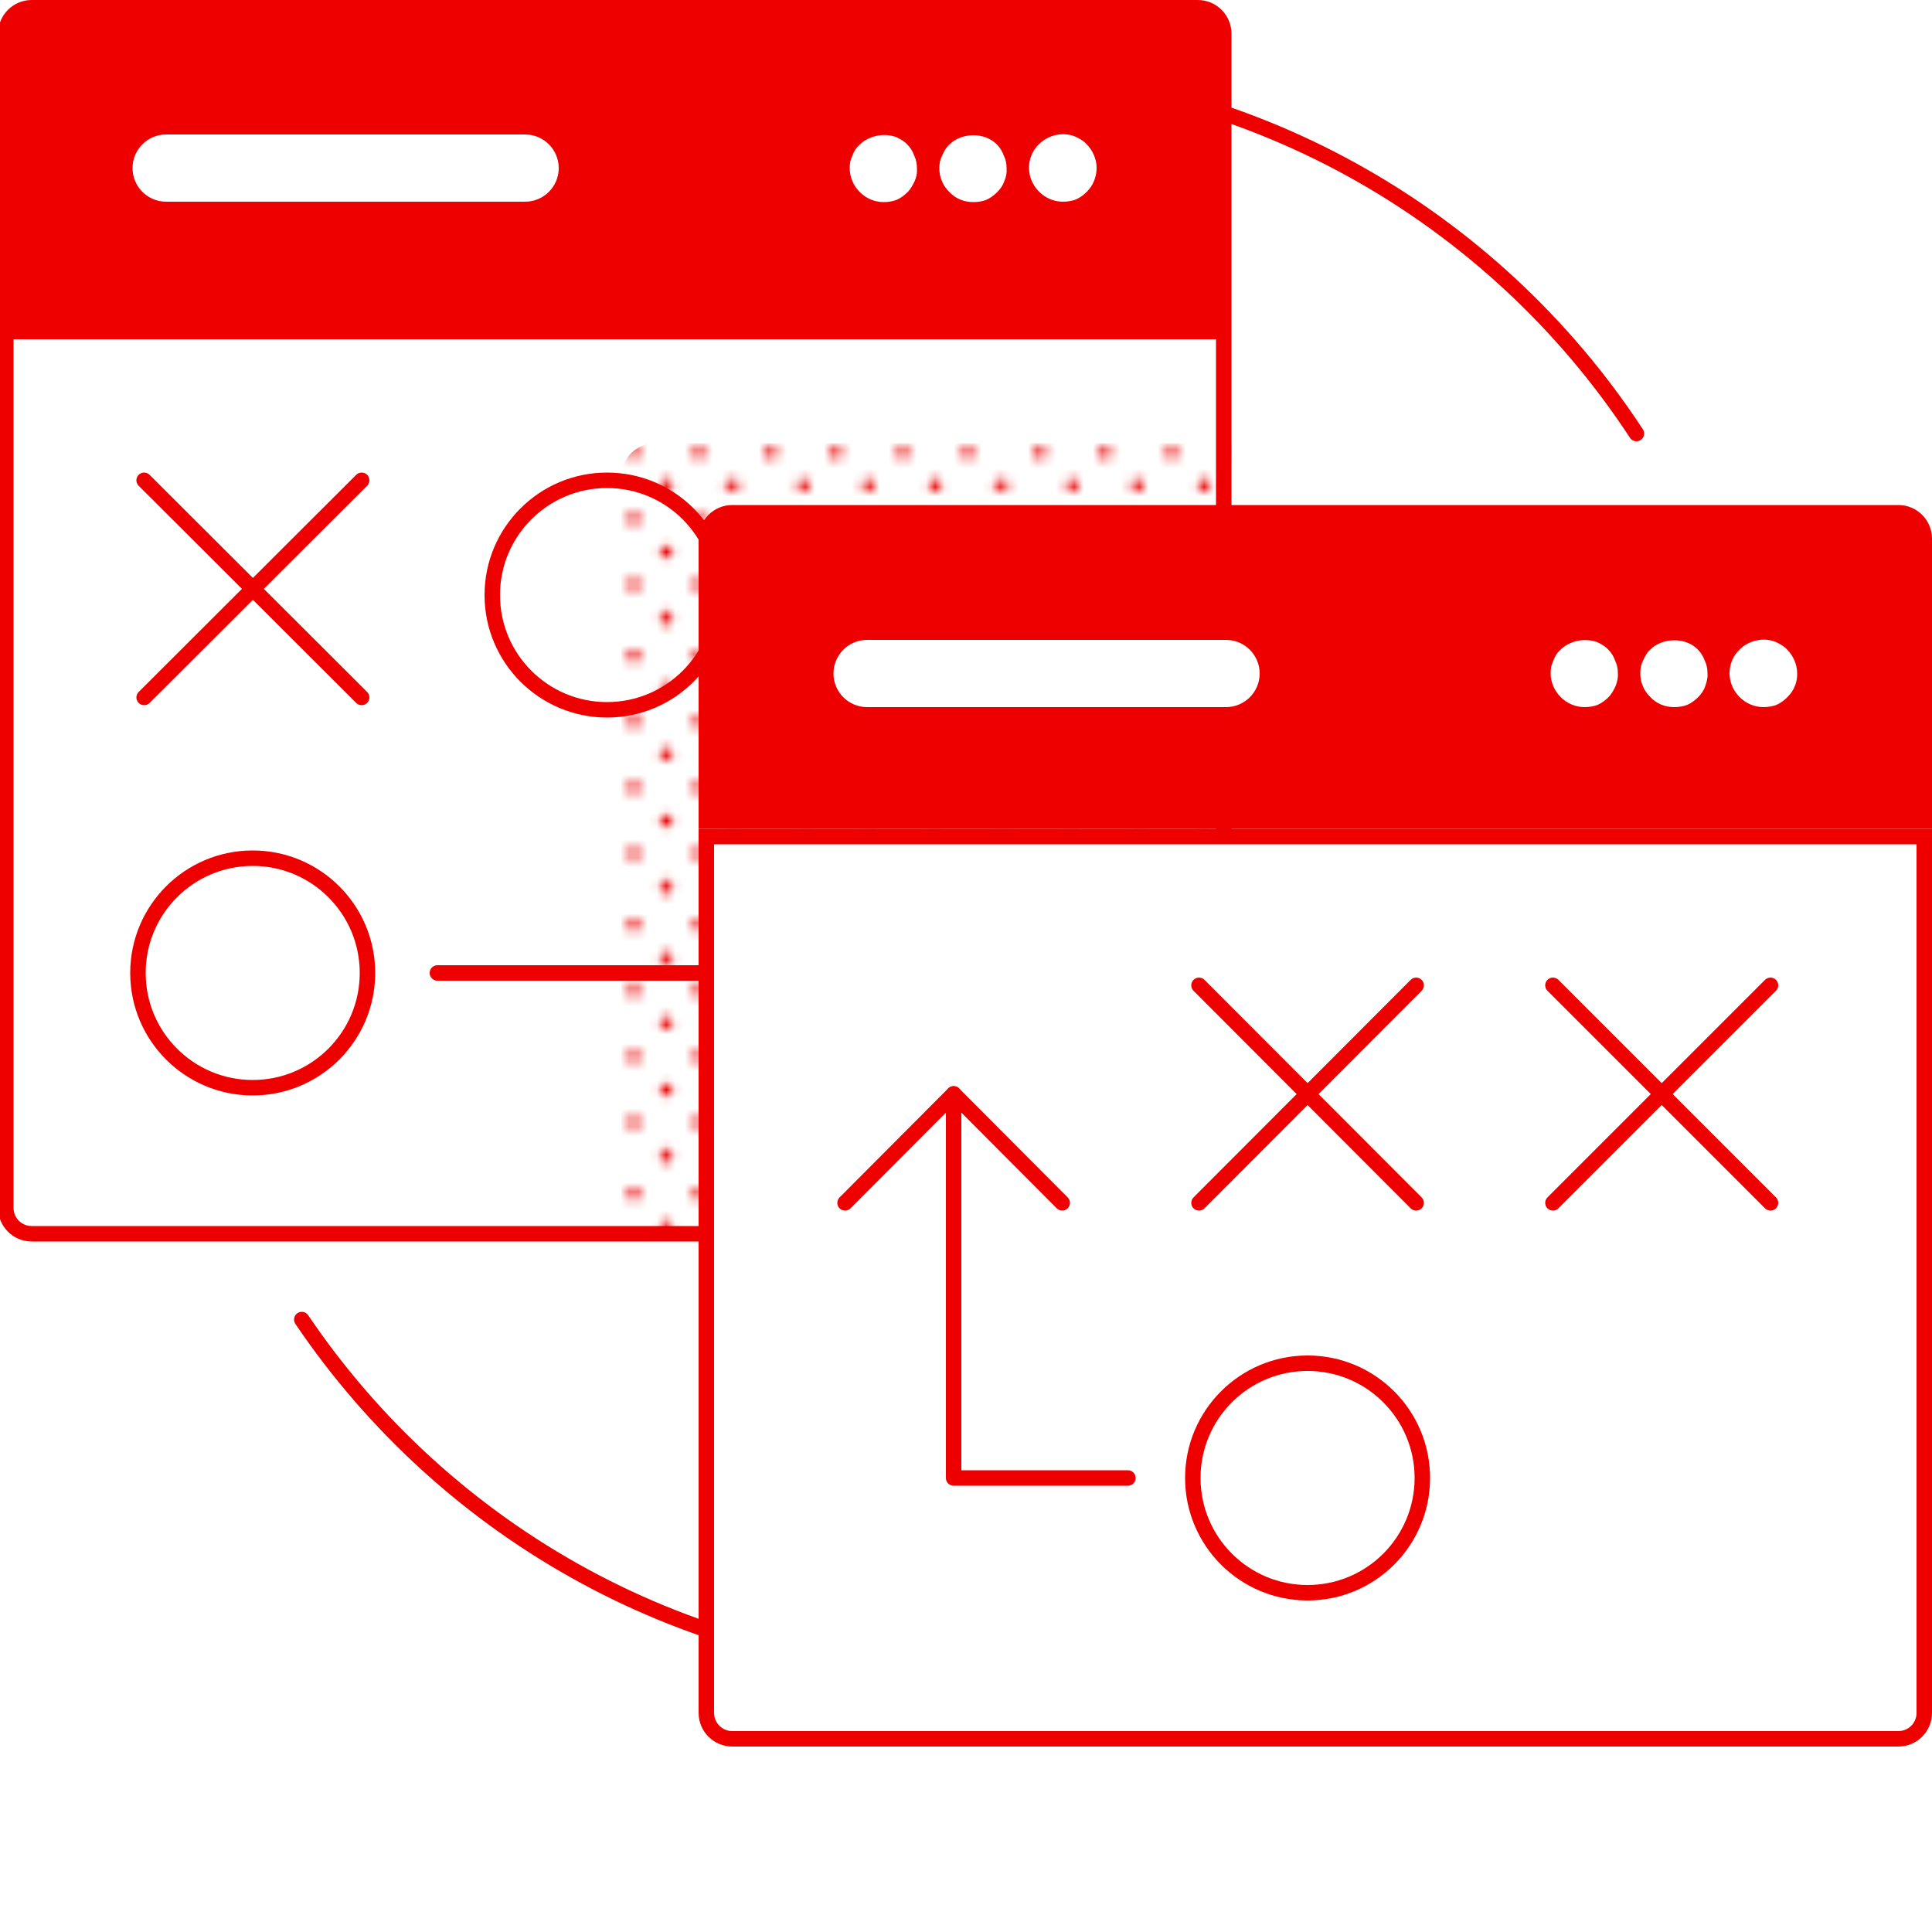 <?xml version="1.0" encoding="utf-8"?>
<!-- Generator: Adobe Illustrator 23.0.1, SVG Export Plug-In . SVG Version: 6.00 Build 0)  -->
<svg version="1.1" id="Layer_1" xmlns="http://www.w3.org/2000/svg" xmlns:xlink="http://www.w3.org/1999/xlink" x="0px" y="0px"
	 viewBox="0 0 500 500" style="enable-background:new 0 0 500 500;" xml:space="preserve">
<style type="text/css">
	.st0{fill:none;}
	.st1{fill:#E80000;}
	.st2{fill:#FFFFFF;}
	.st3{fill:none;stroke:#EE0000;stroke-width:4;stroke-linecap:round;stroke-linejoin:round;stroke-miterlimit:10;}
	.st4{fill:#EE0000;}
	.st5{clip-path:url(#SVGID_2_);fill:url(#SVGID_3_);}
	.st6{clip-path:url(#SVGID_5_);}
	.st7{fill:url(#SVGID_6_);}
</style>
<pattern  x="-1736.9" width="28.8" height="28.8" patternUnits="userSpaceOnUse" id="New_Pattern_6" viewBox="0 -30.2 28.8 28.8" style="overflow:visible;">
	<g>
		<rect y="-30.2" class="st0" width="28.8" height="28.8"/>
		<g>
			<g>
				<path class="st1" d="M29.5,0c0.4,0,0.7-0.3,0.7-0.7c0-0.4-0.3-0.7-0.7-0.7c-0.4,0-0.7,0.3-0.7,0.7C28.8-0.3,29.1,0,29.5,0z"/>
				<path class="st1" d="M22.5,0c0.4,0,0.7-0.3,0.7-0.7c0-0.4-0.3-0.7-0.7-0.7c-0.4,0-0.7,0.3-0.7,0.7C21.8-0.3,22.1,0,22.5,0z"/>
				<path class="st1" d="M29.5-7c0.4,0,0.7-0.3,0.7-0.7c0-0.4-0.3-0.7-0.7-0.7c-0.4,0-0.7,0.3-0.7,0.7C28.8-7.4,29.1-7,29.5-7z"/>
				<path class="st1" d="M22.5-7c0.4,0,0.7-0.3,0.7-0.7c0-0.4-0.3-0.7-0.7-0.7c-0.4,0-0.7,0.3-0.7,0.7C21.8-7.4,22.1-7,22.5-7z"/>
				<path class="st1" d="M19-3.5c0.4,0,0.7-0.3,0.7-0.7c0-0.4-0.3-0.7-0.7-0.7c-0.4,0-0.7,0.3-0.7,0.7C18.3-3.8,18.6-3.5,19-3.5z"/>
				<path class="st1" d="M26-3.5c0.4,0,0.7-0.3,0.7-0.7c0-0.4-0.3-0.7-0.7-0.7c-0.4,0-0.7,0.3-0.7,0.7C25.3-3.8,25.6-3.5,26-3.5z"/>
				<path class="st1" d="M19-10.6c0.4,0,0.7-0.3,0.7-0.7c0-0.4-0.3-0.7-0.7-0.7c-0.4,0-0.7,0.3-0.7,0.7C18.3-10.9,18.6-10.6,19-10.6
					z"/>
				<path class="st1" d="M26-10.6c0.4,0,0.7-0.3,0.7-0.7c0-0.4-0.3-0.7-0.7-0.7c-0.4,0-0.7,0.3-0.7,0.7C25.3-10.9,25.6-10.6,26-10.6
					z"/>
			</g>
			<g>
				<path class="st1" d="M15.3,0C15.7,0,16-0.3,16-0.7c0-0.4-0.3-0.7-0.7-0.7c-0.4,0-0.7,0.3-0.7,0.7C14.6-0.3,15,0,15.3,0z"/>
				<path class="st1" d="M8.3,0C8.7,0,9-0.3,9-0.7c0-0.4-0.3-0.7-0.7-0.7c-0.4,0-0.7,0.3-0.7,0.7C7.6-0.3,7.9,0,8.3,0z"/>
				<path class="st1" d="M15.3-7C15.7-7,16-7.4,16-7.8c0-0.4-0.3-0.7-0.7-0.7c-0.4,0-0.7,0.3-0.7,0.7C14.6-7.4,15-7,15.3-7z"/>
				<path class="st1" d="M8.3-7C8.7-7,9-7.4,9-7.8c0-0.4-0.3-0.7-0.7-0.7c-0.4,0-0.7,0.3-0.7,0.7C7.6-7.4,7.9-7,8.3-7z"/>
				<path class="st1" d="M4.8-3.5c0.4,0,0.7-0.3,0.7-0.7c0-0.4-0.3-0.7-0.7-0.7c-0.4,0-0.7,0.3-0.7,0.7C4.1-3.8,4.4-3.5,4.8-3.5z"/>
				<path class="st1" d="M11.8-3.5c0.4,0,0.7-0.3,0.7-0.7c0-0.4-0.3-0.7-0.7-0.7c-0.4,0-0.7,0.3-0.7,0.7C11.1-3.8,11.4-3.5,11.8-3.5
					z"/>
				<path class="st1" d="M4.8-10.6c0.4,0,0.7-0.3,0.7-0.7c0-0.4-0.3-0.7-0.7-0.7c-0.4,0-0.7,0.3-0.7,0.7C4.1-10.9,4.4-10.6,4.8-10.6
					z"/>
				<path class="st1" d="M11.8-10.6c0.4,0,0.7-0.3,0.7-0.7c0-0.4-0.3-0.7-0.7-0.7c-0.4,0-0.7,0.3-0.7,0.7
					C11.1-10.9,11.4-10.6,11.8-10.6z"/>
			</g>
			<g>
				<path class="st1" d="M15.3-14.2c0.4,0,0.7-0.3,0.7-0.7c0-0.4-0.3-0.7-0.7-0.7c-0.4,0-0.7,0.3-0.7,0.7
					C14.6-14.5,15-14.2,15.3-14.2z"/>
				<path class="st1" d="M8.3-14.2c0.4,0,0.7-0.3,0.7-0.7c0-0.4-0.3-0.7-0.7-0.7c-0.4,0-0.7,0.3-0.7,0.7C7.6-14.5,7.9-14.2,8.3-14.2
					z"/>
				<path class="st1" d="M15.3-21.2c0.4,0,0.7-0.3,0.7-0.7c0-0.4-0.3-0.7-0.7-0.7c-0.4,0-0.7,0.3-0.7,0.7
					C14.6-21.6,15-21.2,15.3-21.2z"/>
				<path class="st1" d="M8.3-21.2c0.4,0,0.7-0.3,0.7-0.7c0-0.4-0.3-0.7-0.7-0.7c-0.4,0-0.7,0.3-0.7,0.7C7.6-21.6,7.9-21.2,8.3-21.2
					z"/>
				<path class="st1" d="M4.8-17.7c0.4,0,0.7-0.3,0.7-0.7c0-0.4-0.3-0.7-0.7-0.7c-0.4,0-0.7,0.3-0.7,0.7C4.1-18,4.4-17.7,4.8-17.7z"
					/>
				<path class="st1" d="M11.8-17.7c0.4,0,0.7-0.3,0.7-0.7c0-0.4-0.3-0.7-0.7-0.7c-0.4,0-0.7,0.3-0.7,0.7
					C11.1-18,11.4-17.7,11.8-17.7z"/>
				<path class="st1" d="M4.8-24.8c0.4,0,0.7-0.3,0.7-0.7c0-0.4-0.3-0.7-0.7-0.7c-0.4,0-0.7,0.3-0.7,0.7C4.1-25.1,4.4-24.8,4.8-24.8
					z"/>
				<path class="st1" d="M11.8-24.8c0.4,0,0.7-0.3,0.7-0.7c0-0.4-0.3-0.7-0.7-0.7c-0.4,0-0.7,0.3-0.7,0.7
					C11.1-25.1,11.4-24.8,11.8-24.8z"/>
			</g>
			<g>
				<path class="st1" d="M29.5-14.2c0.4,0,0.7-0.3,0.7-0.7c0-0.4-0.3-0.7-0.7-0.7c-0.4,0-0.7,0.3-0.7,0.7
					C28.8-14.5,29.1-14.2,29.5-14.2z"/>
				<path class="st1" d="M22.5-14.2c0.4,0,0.7-0.3,0.7-0.7c0-0.4-0.3-0.7-0.7-0.7c-0.4,0-0.7,0.3-0.7,0.7
					C21.8-14.5,22.1-14.2,22.5-14.2z"/>
				<path class="st1" d="M29.5-21.2c0.4,0,0.7-0.3,0.7-0.7c0-0.4-0.3-0.7-0.7-0.7c-0.4,0-0.7,0.3-0.7,0.7
					C28.8-21.6,29.1-21.2,29.5-21.2z"/>
				<path class="st1" d="M22.5-21.2c0.4,0,0.7-0.3,0.7-0.7c0-0.4-0.3-0.7-0.7-0.7c-0.4,0-0.7,0.3-0.7,0.7
					C21.8-21.6,22.1-21.2,22.5-21.2z"/>
				<path class="st1" d="M19-17.7c0.4,0,0.7-0.3,0.7-0.7c0-0.4-0.3-0.7-0.7-0.7c-0.4,0-0.7,0.3-0.7,0.7C18.3-18,18.6-17.7,19-17.7z"
					/>
				<path class="st1" d="M26-17.7c0.4,0,0.7-0.3,0.7-0.7c0-0.4-0.3-0.7-0.7-0.7c-0.4,0-0.7,0.3-0.7,0.7C25.3-18,25.6-17.7,26-17.7z"
					/>
				<path class="st1" d="M19-24.8c0.4,0,0.7-0.3,0.7-0.7c0-0.4-0.3-0.7-0.7-0.7c-0.4,0-0.7,0.3-0.7,0.7C18.3-25.1,18.6-24.8,19-24.8
					z"/>
				<path class="st1" d="M26-24.8c0.4,0,0.7-0.3,0.7-0.7c0-0.4-0.3-0.7-0.7-0.7c-0.4,0-0.7,0.3-0.7,0.7C25.3-25.1,25.6-24.8,26-24.8
					z"/>
			</g>
		</g>
		<g>
			<g>
				<path class="st1" d="M0.7-7c0.4,0,0.7-0.3,0.7-0.7c0-0.4-0.3-0.7-0.7-0.7C0.3-8.5,0-8.1,0-7.8C0-7.4,0.3-7,0.7-7z"/>
			</g>
			<g>
				<path class="st1" d="M0.7-14.2c0.4,0,0.7-0.3,0.7-0.7c0-0.4-0.3-0.7-0.7-0.7c-0.4,0-0.7,0.3-0.7,0.7C0-14.5,0.3-14.2,0.7-14.2z"
					/>
				<path class="st1" d="M0.7-21.2c0.4,0,0.7-0.3,0.7-0.7c0-0.4-0.3-0.7-0.7-0.7c-0.4,0-0.7,0.3-0.7,0.7C0-21.6,0.3-21.2,0.7-21.2z"
					/>
			</g>
		</g>
		<g>
			<g>
				<path class="st1" d="M22.5-28.8c0.4,0,0.7-0.3,0.7-0.7c0-0.4-0.3-0.7-0.7-0.7c-0.4,0-0.7,0.3-0.7,0.7
					C21.8-29.1,22.1-28.8,22.5-28.8z"/>
			</g>
			<g>
				<path class="st1" d="M15.3-28.8c0.4,0,0.7-0.3,0.7-0.7c0-0.4-0.3-0.7-0.7-0.7c-0.4,0-0.7,0.3-0.7,0.7
					C14.6-29.1,15-28.8,15.3-28.8z"/>
				<path class="st1" d="M8.3-28.8c0.4,0,0.7-0.3,0.7-0.7c0-0.4-0.3-0.7-0.7-0.7c-0.4,0-0.7,0.3-0.7,0.7C7.6-29.1,7.9-28.8,8.3-28.8
					z"/>
			</g>
		</g>
		<g>
			<g>
				<path class="st1" d="M0.7-28.8c0.4,0,0.7-0.3,0.7-0.7c0-0.4-0.3-0.7-0.7-0.7c-0.4,0-0.7,0.3-0.7,0.7C0-29.1,0.3-28.8,0.7-28.8z"
					/>
			</g>
		</g>
	</g>
</pattern>
<pattern  x="-1736.9" width="28.8" height="28.8" patternUnits="userSpaceOnUse" id="New_Pattern_8" viewBox="0.6 -30.2 28.8 28.8" style="overflow:visible;">
	<g>
		<rect x="0.6" y="-30.2" class="st0" width="28.8" height="28.8"/>
		<g>
			<g>
				<path class="st2" d="M29.8,0c0.6,0,1-0.4,1-1c0-0.6-0.4-1-1-1c-0.6,0-1,0.4-1,1C28.8-0.4,29.2,0,29.8,0z"/>
				<path class="st2" d="M19.8,0c0.6,0,1-0.4,1-1c0-0.6-0.4-1-1-1c-0.6,0-1,0.4-1,1C18.8-0.4,19.2,0,19.8,0z"/>
				<path class="st2" d="M29.8-10c0.6,0,1-0.5,1-1c0-0.6-0.4-1-1-1c-0.6,0-1,0.4-1,1C28.8-10.5,29.2-10,29.8-10z"/>
				<path class="st2" d="M19.8-10c0.6,0,1-0.5,1-1c0-0.6-0.4-1-1-1c-0.6,0-1,0.4-1,1C18.8-10.5,19.2-10,19.8-10z"/>
				<path class="st2" d="M14.8-5c0.6,0,1-0.4,1-1c0-0.6-0.4-1-1-1c-0.6,0-1,0.4-1,1C13.7-5.5,14.2-5,14.8-5z"/>
				<path class="st2" d="M24.8-5c0.6,0,1-0.4,1-1c0-0.6-0.4-1-1-1c-0.6,0-1,0.4-1,1C23.8-5.5,24.2-5,24.8-5z"/>
				<path class="st2" d="M14.8-15.1c0.6,0,1-0.4,1-1c0-0.6-0.4-1-1-1c-0.6,0-1,0.4-1,1C13.7-15.5,14.2-15.1,14.8-15.1z"/>
				<path class="st2" d="M24.8-15.1c0.6,0,1-0.4,1-1c0-0.6-0.4-1-1-1c-0.6,0-1,0.4-1,1C23.8-15.5,24.2-15.1,24.8-15.1z"/>
			</g>
			<g>
				<path class="st2" d="M19.8,0c0.6,0,1-0.4,1-1c0-0.6-0.4-1-1-1c-0.6,0-1,0.4-1,1C18.8-0.4,19.2,0,19.8,0z"/>
				<path class="st2" d="M9.7,0c0.6,0,1-0.4,1-1c0-0.6-0.4-1-1-1c-0.6,0-1,0.4-1,1C8.7-0.4,9.2,0,9.7,0z"/>
				<path class="st2" d="M19.8-10c0.6,0,1-0.5,1-1c0-0.6-0.4-1-1-1c-0.6,0-1,0.4-1,1C18.8-10.5,19.2-10,19.8-10z"/>
				<path class="st2" d="M9.7-10c0.6,0,1-0.5,1-1c0-0.6-0.4-1-1-1c-0.6,0-1,0.4-1,1C8.7-10.5,9.2-10,9.7-10z"/>
				<path class="st2" d="M4.7-5c0.6,0,1-0.4,1-1c0-0.6-0.4-1-1-1c-0.6,0-1,0.4-1,1C3.7-5.5,4.1-5,4.7-5z"/>
				<path class="st2" d="M14.7-5c0.6,0,1-0.4,1-1c0-0.6-0.4-1-1-1c-0.6,0-1,0.4-1,1C13.7-5.5,14.2-5,14.7-5z"/>
				<path class="st2" d="M4.7-15.1c0.6,0,1-0.4,1-1c0-0.6-0.4-1-1-1c-0.6,0-1,0.4-1,1C3.7-15.5,4.1-15.1,4.7-15.1z"/>
				<path class="st2" d="M14.7-15.1c0.6,0,1-0.4,1-1c0-0.6-0.4-1-1-1c-0.6,0-1,0.4-1,1C13.7-15.5,14.2-15.1,14.7-15.1z"/>
			</g>
			<g>
				<path class="st2" d="M19.8-10c0.6,0,1-0.4,1-1c0-0.6-0.4-1-1-1c-0.6,0-1,0.4-1,1C18.8-10.5,19.2-10,19.8-10z"/>
				<path class="st2" d="M9.7-10c0.6,0,1-0.4,1-1c0-0.6-0.4-1-1-1c-0.6,0-1,0.4-1,1C8.7-10.5,9.2-10,9.7-10z"/>
				<path class="st2" d="M19.8-20.1c0.6,0,1-0.5,1-1c0-0.6-0.4-1-1-1c-0.6,0-1,0.4-1,1C18.8-20.5,19.2-20.1,19.8-20.1z"/>
				<path class="st2" d="M9.7-20.1c0.6,0,1-0.5,1-1c0-0.6-0.4-1-1-1c-0.6,0-1,0.4-1,1C8.7-20.5,9.2-20.1,9.7-20.1z"/>
				<path class="st2" d="M4.7-15.1c0.6,0,1-0.4,1-1c0-0.6-0.4-1-1-1c-0.6,0-1,0.4-1,1C3.7-15.5,4.1-15.1,4.7-15.1z"/>
				<path class="st2" d="M14.7-15.1c0.6,0,1-0.4,1-1c0-0.6-0.4-1-1-1c-0.6,0-1,0.4-1,1C13.7-15.5,14.2-15.1,14.7-15.1z"/>
				<path class="st2" d="M4.7-25.1c0.6,0,1-0.4,1-1c0-0.6-0.4-1-1-1c-0.6,0-1,0.4-1,1C3.7-25.5,4.1-25.1,4.7-25.1z"/>
				<path class="st2" d="M14.7-25.1c0.6,0,1-0.4,1-1c0-0.6-0.4-1-1-1c-0.6,0-1,0.4-1,1C13.7-25.5,14.2-25.1,14.7-25.1z"/>
			</g>
			<g>
				<path class="st2" d="M29.8-10c0.6,0,1-0.4,1-1c0-0.6-0.4-1-1-1c-0.6,0-1,0.4-1,1C28.8-10.5,29.2-10,29.8-10z"/>
				<path class="st2" d="M19.8-10c0.6,0,1-0.4,1-1c0-0.6-0.4-1-1-1c-0.6,0-1,0.4-1,1C18.8-10.5,19.2-10,19.8-10z"/>
				<path class="st2" d="M29.8-20.1c0.6,0,1-0.5,1-1c0-0.6-0.4-1-1-1c-0.6,0-1,0.4-1,1C28.8-20.5,29.2-20.1,29.8-20.1z"/>
				<path class="st2" d="M19.8-20.1c0.6,0,1-0.5,1-1c0-0.6-0.4-1-1-1c-0.6,0-1,0.4-1,1C18.8-20.5,19.2-20.1,19.8-20.1z"/>
				<path class="st2" d="M14.8-15.1c0.6,0,1-0.4,1-1c0-0.6-0.4-1-1-1c-0.6,0-1,0.4-1,1C13.7-15.5,14.2-15.1,14.8-15.1z"/>
				<path class="st2" d="M24.8-15.1c0.6,0,1-0.4,1-1c0-0.6-0.4-1-1-1c-0.6,0-1,0.4-1,1C23.8-15.5,24.2-15.1,24.8-15.1z"/>
				<path class="st2" d="M14.8-25.1c0.6,0,1-0.4,1-1c0-0.6-0.4-1-1-1c-0.6,0-1,0.4-1,1C13.7-25.5,14.2-25.1,14.8-25.1z"/>
				<path class="st2" d="M24.8-25.1c0.6,0,1-0.4,1-1c0-0.6-0.4-1-1-1c-0.6,0-1,0.4-1,1C23.8-25.5,24.2-25.1,24.8-25.1z"/>
			</g>
		</g>
		<g>
			<g>
				<path class="st2" d="M1,0c0.6,0,1-0.4,1-1c0-0.6-0.4-1-1-1C0.4-2,0-1.6,0-1C0-0.4,0.4,0,1,0z"/>
				<path class="st2" d="M1-10c0.6,0,1-0.5,1-1c0-0.6-0.4-1-1-1c-0.6,0-1,0.4-1,1C0-10.5,0.4-10,1-10z"/>
			</g>
			<g>
				<path class="st2" d="M1-10c0.6,0,1-0.4,1-1c0-0.6-0.4-1-1-1c-0.6,0-1,0.4-1,1C0-10.5,0.4-10,1-10z"/>
				<path class="st2" d="M1-20.1c0.6,0,1-0.5,1-1c0-0.6-0.4-1-1-1c-0.6,0-1,0.4-1,1C0-20.5,0.4-20.1,1-20.1z"/>
			</g>
		</g>
		<g>
			<g>
				<path class="st2" d="M29.8-28.8c0.6,0,1-0.4,1-1c0-0.6-0.4-1-1-1c-0.6,0-1,0.4-1,1C28.8-29.2,29.2-28.8,29.8-28.8z"/>
				<path class="st2" d="M19.8-28.8c0.6,0,1-0.4,1-1c0-0.6-0.4-1-1-1c-0.6,0-1,0.4-1,1C18.8-29.2,19.2-28.8,19.8-28.8z"/>
			</g>
			<g>
				<path class="st2" d="M19.8-28.8c0.6,0,1-0.4,1-1c0-0.6-0.4-1-1-1c-0.6,0-1,0.4-1,1C18.8-29.2,19.2-28.8,19.8-28.8z"/>
				<path class="st2" d="M9.7-28.8c0.6,0,1-0.4,1-1c0-0.6-0.4-1-1-1c-0.6,0-1,0.4-1,1C8.7-29.2,9.2-28.8,9.7-28.8z"/>
			</g>
		</g>
		<g>
			<g>
				<path class="st2" d="M1-28.8c0.6,0,1-0.4,1-1c0-0.6-0.4-1-1-1c-0.6,0-1,0.4-1,1C0-29.2,0.4-28.8,1-28.8z"/>
			</g>
		</g>
	</g>
</pattern>
<path class="st3" d="M42.7,225.6c0-114.5,92.8-207.3,207.3-207.3c72.6,0,136.5,37.4,173.5,93.9"/>
<path class="st3" d="M457.3,225.6c0,114.5-92.8,207.3-207.3,207.3c-71.5,0-134.6-36.2-171.9-91.4"/>
<g>
	<g>
		<path class="st4" d="M-1325.8,282.5c-15.9-51.9-64.3-87.8-118.8-87.8c-54.7,0-102.6,35.6-118.7,87.3c-8.9-3.2-18.2-4.8-27.7-4.8
			c-38.7,0-71.9,26.6-80.7,63.8c-34.5,1.3-46.1,25.3-53.8,59.2c-0.3,1.5,0,3.1,1,4.4c1,1.2,2.5,1.9,4,1.9h435.2
			c2.5,0,4.7-1.8,5.1-4.3c1.1-6.3,19.1-12.1,19.1-17.8C-1261,335.2-1277.9,292.8-1325.8,282.5z M-1733.1,394.3
			c0,30.1,24.4,54.5,54.5,54.5c30.1,0,54.5-24.4,54.5-54.5c0-30.1-24.4-54.5-54.5-54.5C-1708.7,339.8-1733.1,364.2-1733.1,394.3z
			 M-1409,364.6c0,46.5,37.7,84.1,84.1,84.1s84.1-37.7,84.1-84.1s-37.7-84.1-84.1-84.1S-1409,318.1-1409,364.6z M-1324.9,390.3
			h-356.4v58.4h356.4V390.3z"/>
		<g>
			<defs>
				<path id="SVGID_1_" d="M-1735.7,402.9c57.1-63.1,130.8-21.6,130.8-21.6c-24.9-42-66.7-40.2-66.7-40.2
					c107.4-52.4,170.6-3.4,170.6-3.4c-23.7-45.7-62.2-55.7-62.2-55.7c87.1-68.1,195.1-65.2,226.3-31.6
					c35.3,38.2,15.9,13.1,15.9,13.1c2.4-9.6-4.7,19-4.7,19c9.2,28.2,5.5,50.6,5.5,50.6c19.2-4,70.2,27.4,75.3,69.2l12-101.7
					l-163.7-234l-331.3,293.7L-1735.7,402.9z"/>
			</defs>
			<clipPath id="SVGID_2_">
				<use xlink:href="#SVGID_1_"  style="overflow:visible;"/>
			</clipPath>
			<pattern  id="SVGID_3_" xlink:href="#New_Pattern_8" patternTransform="matrix(1.752 0 0 1.752 4558.286 5735.648)">
			</pattern>
			<path class="st5" d="M-1325.8,282.5c-15.9-51.9-64.3-87.8-118.8-87.8c-54.7,0-102.6,35.6-118.7,87.3c-8.9-3.2-18.2-4.8-27.7-4.8
				c-38.7,0-71.9,26.6-80.7,63.8c-34.5,1.3-63.6,25.3-71.3,59.2c-0.3,1.5,0,3.1,1,4.4c1,1.2,2.5,1.9,4,1.9h487.8
				c2.5,0,4.7-1.8,5.1-4.3c1.1-6.3,5.1-27.9,5.1-33.5C-1240,319.4-1285.5,272.6-1325.8,282.5z"/>
		</g>
	</g>
</g>
<g>
	<g>
		<rect x="26.7" y="28.6" class="st2" width="263.3" height="34"/>
		<path class="st4" d="M318.7,8.7c0-4.8-3.9-8.7-8.7-8.7H8.2C3.4,0-0.5,3.9-0.5,8.7v75.1h319.2V8.7z M43,52.2
			c-4.8,0-8.7-3.9-8.7-8.7s3.9-8.7,8.7-8.7h92.9c4.8,0,8.7,3.9,8.7,8.7s-3.9,8.7-8.7,8.7 M236.7,46.9c-0.5,1-1,2-1.8,2.8
			c-0.8,0.8-1.7,1.5-2.8,2c-1,0.4-2.2,0.6-3.4,0.6c-2.3,0-4.5-0.9-6.2-2.6c-1.6-1.6-2.6-3.8-2.6-6.2c0-1.2,0.2-2.2,0.7-3.2
			c0.4-1.2,1-2.1,1.9-2.9c2.4-2.3,6.3-3.1,9.5-1.9c1,0.5,2,1,2.8,1.9c0.8,0.8,1.4,1.7,1.8,2.9c0.5,1,0.7,2.1,0.7,3.2
			C237.4,44.7,237.2,45.8,236.7,46.9z M259.9,46.9c-0.3,1-1,2-1.8,2.8c-0.8,0.8-1.7,1.5-2.8,2c-1,0.4-2.2,0.6-3.4,0.6
			c-2.3,0-4.5-0.8-6.2-2.6c-0.8-0.8-1.5-1.7-1.9-2.8c-0.5-1-0.7-2.2-0.7-3.4c0-1.2,0.2-2.2,0.7-3.2c0.5-1.1,1-2.1,1.9-2.9
			c3.1-3.1,9.1-3.3,12.3,0c0.8,0.8,1.4,1.8,1.8,2.9c0.5,1,0.7,2.1,0.7,3.2C260.6,44.7,260.4,45.8,259.9,46.9z M281.3,49.6
			c-0.8,0.8-1.7,1.5-2.8,2c-1,0.4-2.2,0.6-3.4,0.6c-2.3,0-4.5-0.9-6.2-2.6c-1.6-1.6-2.6-3.8-2.6-6.2c0-2.2,0.9-4.5,2.6-6.1
			c2.4-2.4,6.3-3.3,9.5-1.9c1,0.5,2,1,2.8,1.9c1.6,1.6,2.6,3.9,2.6,6.1C283.8,45.8,282.9,48,281.3,49.6z"/>
		<g>
			<path class="st2" d="M8.2,319.2c-3.7,0-6.7-3-6.7-6.7V85.8h315.2v226.8c0,3.7-3,6.7-6.7,6.7H8.2z"/>
			<path class="st4" d="M314.7,87.8v224.8c0,2.6-2.1,4.7-4.7,4.7H8.2c-2.6,0-4.7-2.1-4.7-4.7V87.8H314.7 M318.7,83.8H-0.5v228.8
				c0,4.8,3.9,8.7,8.7,8.7H310c4.8,0,8.7-3.9,8.7-8.7V83.8L318.7,83.8z"/>
		</g>
	</g>
	<g>
		<circle class="st3" cx="65.4" cy="251.8" r="29.7"/>
	</g>
	<g>
		<line class="st3" x1="37.3" y1="124.3" x2="93.6" y2="180.5"/>
		<line class="st3" x1="93.6" y1="124.3" x2="37.3" y2="180.5"/>
	</g>
	<g>
		<circle class="st3" cx="157.1" cy="154" r="29.7"/>
	</g>
	<line class="st3" x1="113.2" y1="251.8" x2="237.4" y2="251.8"/>
	<g>
		<defs>
			<path id="SVGID_4_" d="M8.2,321.2H310c4.8,0,8.7-3.9,8.7-8.7V83.8H-0.5v228.8C-0.5,317.3,3.4,321.2,8.2,321.2z"/>
		</defs>
		<clipPath id="SVGID_5_">
			<use xlink:href="#SVGID_4_"  style="overflow:visible;"/>
		</clipPath>
		<g class="st6">
			<pattern  id="SVGID_6_" xlink:href="#New_Pattern_6" patternTransform="matrix(2.4 0 0 2.4 8602.169 10389.693)">
			</pattern>
			<path class="st7" d="M471.3,114.7H169.5c-4.8,0-8.7,3.9-8.7,8.7v72.1v232.8c0,4.8,3.9,8.7,8.7,8.7h301.8c4.8,0,8.7-3.9,8.7-8.7
				V195.5v-72.1C480,118.6,476.1,114.7,471.3,114.7z"/>
		</g>
	</g>
</g>
<g>
	<rect x="208.1" y="159.3" class="st2" width="263.3" height="34"/>
	<path class="st4" d="M500,139.4c0-4.8-3.9-8.7-8.7-8.7H189.5c-4.8,0-8.7,3.9-8.7,8.7v75.1H500V139.4z M224.4,183
		c-4.8,0-8.7-3.9-8.7-8.7s3.9-8.7,8.7-8.7h92.9c4.8,0,8.7,3.9,8.7,8.7s-3.9,8.7-8.7,8.7 M418.1,177.6c-0.5,1-1,2-1.8,2.8
		c-0.8,0.8-1.7,1.5-2.8,2c-1,0.4-2.2,0.6-3.4,0.6c-2.3,0-4.5-0.9-6.2-2.6c-1.6-1.6-2.6-3.8-2.6-6.2c0-1.2,0.2-2.2,0.7-3.2
		c0.4-1.2,1-2.1,1.9-2.9c2.4-2.3,6.3-3.1,9.5-1.9c1,0.5,2,1,2.8,1.9c0.8,0.8,1.4,1.7,1.8,2.9c0.5,1,0.7,2.1,0.7,3.2
		C418.8,175.4,418.5,176.5,418.1,177.6z M441.3,177.6c-0.3,1-1,2-1.8,2.8c-0.8,0.8-1.7,1.5-2.8,2c-1,0.4-2.2,0.6-3.4,0.6
		c-2.3,0-4.5-0.8-6.2-2.6c-0.8-0.8-1.5-1.7-1.9-2.8c-0.5-1-0.7-2.2-0.7-3.4c0-1.2,0.2-2.2,0.7-3.2c0.5-1.1,1-2.1,1.9-2.9
		c3.1-3.1,9.1-3.3,12.3,0c0.8,0.8,1.4,1.8,1.8,2.9c0.5,1,0.7,2.1,0.7,3.2C442,175.4,441.7,176.5,441.3,177.6z M462.6,180.4
		c-0.8,0.8-1.7,1.5-2.8,2c-1,0.4-2.2,0.6-3.4,0.6c-2.3,0-4.5-0.9-6.2-2.6c-1.6-1.6-2.6-3.8-2.6-6.2c0-2.2,0.9-4.5,2.6-6.1
		c2.4-2.4,6.3-3.3,9.5-1.9c1,0.5,2,1,2.8,1.9c1.6,1.6,2.6,3.9,2.6,6.1C465.2,176.5,464.3,178.7,462.6,180.4z"/>
	<g>
		<path class="st2" d="M189.5,450c-3.7,0-6.7-3-6.7-6.7V216.5H498v226.8c0,3.7-3,6.7-6.7,6.7H189.5z"/>
		<path class="st4" d="M496,218.5v224.8c0,2.6-2.1,4.7-4.7,4.7H189.5c-2.6,0-4.7-2.1-4.7-4.7V218.5H496 M500,214.5H180.8v228.8
			c0,4.8,3.9,8.7,8.7,8.7h301.8c4.8,0,8.7-3.9,8.7-8.7V214.5L500,214.5z"/>
	</g>
</g>
<g>
	<circle class="st3" cx="338.4" cy="382.5" r="29.7"/>
</g>
<g>
	<line class="st3" x1="246.8" y1="283.1" x2="274.9" y2="311.3"/>
	<line class="st3" x1="246.8" y1="283.1" x2="218.7" y2="311.3"/>
</g>
<g>
	<line class="st3" x1="310.3" y1="255" x2="366.5" y2="311.3"/>
	<line class="st3" x1="366.5" y1="255" x2="310.3" y2="311.3"/>
</g>
<g>
	<line class="st3" x1="401.9" y1="255" x2="458.2" y2="311.3"/>
	<line class="st3" x1="458.2" y1="255" x2="401.9" y2="311.3"/>
</g>
<polyline class="st3" points="291.9,382.5 246.8,382.5 246.8,284.7 "/>
</svg>
